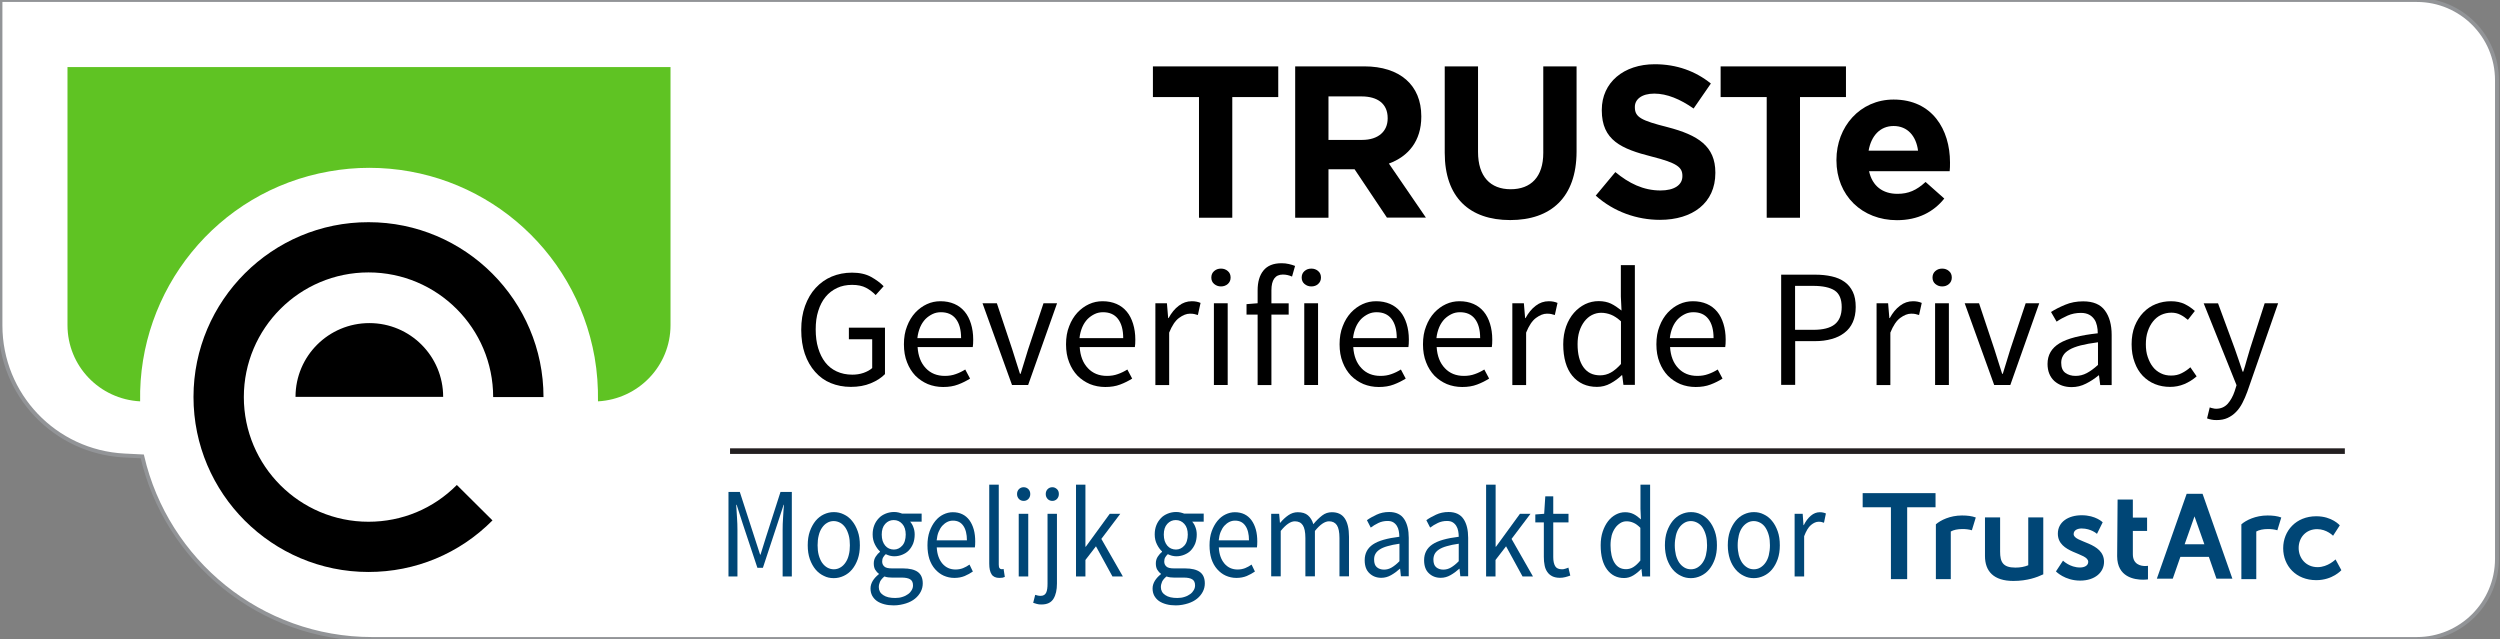 <?xml version="1.0" encoding="utf-8"?>
<!-- Generator: Adobe Illustrator 23.0.2, SVG Export Plug-In . SVG Version: 6.00 Build 0)  -->
<svg version="1.1" baseProfile="tiny" id="Layer_1" xmlns="http://www.w3.org/2000/svg" xmlns:xlink="http://www.w3.org/1999/xlink"
	 x="0px" y="0px" width="223px" height="57px" viewBox="0 0 223 57" xml:space="preserve">
<rect x="0" y="0" width="223" height="57" fill="#808080" stroke="none"/>
<path fill="#FFFFFF" stroke="#929497" stroke-width="0.35" stroke-miterlimit="10" d="M205.74,0H63.37h0.21H0.04v29.03
	c0,6.19,4.85,11.28,11.04,11.6l1.61,0.08C14.85,50.04,23.22,57,33.19,57c0.02,0,0.03,0,0.03,0l0.01,0h30.2h-0.28h142.58h-0.49h10.34
	c3.95,0,7.15-3.2,7.15-7.15V7.15c0-3.95-3.2-7.15-7.15-7.15h-10.34"/>
<g>
	<path fill="#5FC323" d="M6.02,5.98V29c0,3.66,2.87,6.61,6.48,6.8c-0.19-9.89,6.82-18.74,16.86-20.51c1.18-0.21,2.37-0.32,3.57-0.32
		c9.93,0,18.38,7.11,20.11,16.89c0.23,1.33,0.32,2.64,0.3,3.94c3.6-0.2,6.47-3.15,6.47-6.8V5.98H6.02z"/>
	<path d="M26.36,35.4c0-3.64,2.95-6.58,6.59-6.58c3.64,0,6.58,2.95,6.58,6.58H26.36z M17.26,35.41c0,8.61,7.01,15.61,15.61,15.61
		c4.18,0,8.11-1.63,11.06-4.6l-3.18-3.16c-2.1,2.12-4.9,3.28-7.88,3.28c-6.14,0-11.12-4.99-11.12-11.12
		c0-6.13,4.98-11.12,11.12-11.12c6.14,0,11.12,4.99,11.12,11.12h4.49c0-8.6-7-15.6-15.6-15.6C24.28,19.8,17.26,26.81,17.26,35.41"/>
</g>
<g>
	<path fill="#004676" d="M64.98,43.88h1.01l1.31,4.05l0.5,1.54h0.04l0.48-1.54l1.3-4.05h1.01v7.54h-0.82v-4.15
		c0-0.34,0.01-0.71,0.04-1.12c0.02-0.41,0.05-0.78,0.08-1.12H69.9l-0.55,1.68l-1.3,3.94h-0.49l-1.31-3.94l-0.54-1.68h-0.04
		c0.02,0.34,0.04,0.71,0.07,1.12c0.03,0.41,0.04,0.78,0.04,1.12v4.15h-0.8V43.88z"/>
	<path fill="#004676" d="M72.05,48.64c0-0.47,0.06-0.88,0.19-1.25c0.13-0.36,0.3-0.67,0.51-0.93c0.21-0.25,0.46-0.45,0.74-0.58
		c0.28-0.13,0.57-0.2,0.88-0.2s0.61,0.06,0.89,0.2c0.28,0.13,0.53,0.32,0.74,0.58c0.21,0.25,0.38,0.56,0.51,0.93
		c0.13,0.36,0.19,0.78,0.19,1.25c0,0.46-0.06,0.87-0.19,1.24c-0.13,0.36-0.3,0.67-0.51,0.92s-0.46,0.44-0.74,0.57
		c-0.28,0.13-0.57,0.2-0.89,0.2s-0.61-0.06-0.88-0.2c-0.28-0.13-0.53-0.32-0.74-0.57s-0.38-0.56-0.51-0.92
		C72.11,49.51,72.05,49.1,72.05,48.64z M72.93,48.64c0,0.32,0.03,0.61,0.1,0.87c0.07,0.26,0.17,0.49,0.29,0.67
		c0.13,0.19,0.28,0.33,0.46,0.44c0.18,0.1,0.38,0.16,0.59,0.16s0.41-0.05,0.59-0.16c0.18-0.1,0.33-0.25,0.46-0.44
		c0.13-0.19,0.23-0.41,0.29-0.67c0.07-0.26,0.1-0.55,0.1-0.87s-0.03-0.62-0.1-0.88c-0.07-0.26-0.17-0.49-0.29-0.68
		c-0.13-0.19-0.28-0.34-0.46-0.44c-0.18-0.1-0.38-0.16-0.59-0.16s-0.41,0.05-0.59,0.16c-0.18,0.1-0.33,0.25-0.46,0.44
		c-0.13,0.19-0.23,0.42-0.29,0.68C72.96,48.02,72.93,48.32,72.93,48.64z"/>
	<path fill="#004676" d="M77.65,52.49c0-0.24,0.07-0.46,0.2-0.68c0.13-0.21,0.31-0.41,0.54-0.59v-0.05
		c-0.12-0.08-0.23-0.2-0.32-0.35c-0.09-0.15-0.13-0.34-0.13-0.56c0-0.24,0.06-0.44,0.18-0.62c0.12-0.18,0.24-0.31,0.37-0.41v-0.05
		c-0.17-0.15-0.32-0.36-0.45-0.62c-0.13-0.26-0.2-0.55-0.2-0.89c0-0.31,0.05-0.58,0.15-0.83c0.1-0.25,0.24-0.45,0.41-0.63
		s0.37-0.3,0.61-0.4c0.23-0.09,0.47-0.14,0.73-0.14c0.14,0,0.27,0.01,0.39,0.04c0.12,0.03,0.23,0.06,0.33,0.1h1.75v0.72h-1.03
		c0.12,0.13,0.22,0.29,0.29,0.49c0.08,0.2,0.12,0.42,0.12,0.66c0,0.3-0.05,0.57-0.14,0.81c-0.1,0.24-0.23,0.44-0.39,0.61
		s-0.36,0.29-0.58,0.38c-0.22,0.09-0.46,0.14-0.72,0.14c-0.12,0-0.25-0.02-0.38-0.05c-0.13-0.04-0.26-0.08-0.37-0.14
		c-0.09,0.08-0.17,0.18-0.23,0.28s-0.09,0.23-0.09,0.38c0,0.18,0.06,0.32,0.19,0.44c0.12,0.12,0.36,0.17,0.7,0.17h0.97
		c0.59,0,1.03,0.11,1.32,0.32c0.29,0.21,0.44,0.55,0.44,1.02c0,0.26-0.06,0.51-0.18,0.74c-0.12,0.23-0.29,0.44-0.51,0.62
		c-0.22,0.18-0.49,0.32-0.8,0.42S80.12,54,79.73,54c-0.31,0-0.59-0.03-0.85-0.1c-0.26-0.07-0.47-0.16-0.66-0.29
		c-0.18-0.13-0.32-0.29-0.42-0.47C77.7,52.95,77.65,52.74,77.65,52.49z M78.39,52.37c0,0.3,0.13,0.54,0.39,0.71
		c0.26,0.18,0.62,0.26,1.07,0.26c0.24,0,0.46-0.03,0.66-0.1c0.2-0.06,0.36-0.15,0.5-0.25c0.14-0.1,0.24-0.22,0.32-0.36
		c0.08-0.14,0.11-0.28,0.11-0.42c0-0.26-0.09-0.44-0.26-0.54s-0.42-0.15-0.76-0.15h-0.87c-0.1,0-0.2-0.01-0.32-0.02
		c-0.11-0.01-0.23-0.04-0.34-0.08c-0.18,0.15-0.31,0.3-0.39,0.46C78.43,52.04,78.39,52.21,78.39,52.37z M79.73,49.02
		c0.15,0,0.28-0.03,0.41-0.09c0.13-0.06,0.24-0.15,0.34-0.26s0.18-0.25,0.23-0.42s0.08-0.35,0.08-0.56c0-0.41-0.1-0.73-0.31-0.96
		c-0.21-0.23-0.46-0.34-0.76-0.34c-0.3,0-0.55,0.11-0.76,0.34c-0.21,0.23-0.31,0.55-0.31,0.96c0,0.21,0.03,0.39,0.08,0.56
		c0.06,0.17,0.13,0.3,0.23,0.42c0.1,0.12,0.21,0.2,0.34,0.26C79.45,48.99,79.58,49.02,79.73,49.02z"/>
	<path fill="#004676" d="M82.73,48.64c0-0.46,0.06-0.87,0.19-1.24c0.13-0.36,0.3-0.67,0.51-0.93s0.45-0.45,0.72-0.58
		c0.27-0.13,0.55-0.2,0.84-0.2c0.32,0,0.6,0.06,0.85,0.18c0.25,0.12,0.46,0.3,0.63,0.53c0.17,0.23,0.3,0.51,0.39,0.83
		c0.09,0.32,0.13,0.68,0.13,1.08c0,0.21-0.01,0.38-0.03,0.52h-3.4c0.03,0.61,0.2,1.08,0.5,1.44c0.3,0.35,0.69,0.53,1.17,0.53
		c0.24,0,0.46-0.04,0.67-0.12c0.2-0.08,0.4-0.19,0.58-0.32l0.3,0.62c-0.22,0.15-0.47,0.29-0.73,0.4c-0.27,0.11-0.58,0.17-0.92,0.17
		c-0.34,0-0.65-0.07-0.95-0.2c-0.29-0.13-0.55-0.33-0.77-0.58c-0.22-0.25-0.39-0.55-0.51-0.91C82.79,49.51,82.73,49.1,82.73,48.64z
		 M86.25,48.21c0-0.57-0.11-1.01-0.33-1.32s-0.52-0.45-0.92-0.45c-0.18,0-0.35,0.04-0.51,0.12c-0.16,0.08-0.31,0.2-0.44,0.34
		c-0.13,0.15-0.24,0.33-0.33,0.55c-0.09,0.22-0.14,0.47-0.17,0.75H86.25z"/>
	<path fill="#004676" d="M88.24,43.23h0.85v7.13c0,0.15,0.02,0.26,0.07,0.32c0.05,0.06,0.1,0.09,0.17,0.09c0.03,0,0.05,0,0.08,0
		c0.02,0,0.06-0.01,0.11-0.02l0.11,0.71c-0.06,0.03-0.12,0.05-0.2,0.07c-0.08,0.01-0.17,0.02-0.29,0.02c-0.32,0-0.56-0.11-0.69-0.32
		c-0.14-0.21-0.21-0.53-0.21-0.94V43.23z"/>
	<path fill="#004676" d="M91.31,44.68c-0.17,0-0.31-0.06-0.42-0.17c-0.11-0.12-0.17-0.26-0.17-0.44c0-0.18,0.06-0.33,0.17-0.44
		s0.25-0.17,0.42-0.17c0.17,0,0.31,0.06,0.42,0.17s0.17,0.26,0.17,0.44c0,0.18-0.06,0.32-0.17,0.44
		C91.61,44.63,91.47,44.68,91.31,44.68z M90.87,45.83h0.85v5.59h-0.85V45.83z"/>
	<path fill="#004676" d="M93.43,45.83h0.85v6.22c0,0.57-0.1,1.02-0.31,1.36c-0.21,0.34-0.56,0.51-1.07,0.51
		c-0.16,0-0.3-0.01-0.42-0.05c-0.12-0.03-0.23-0.07-0.32-0.1l0.18-0.71c0.06,0.02,0.13,0.04,0.22,0.06
		c0.08,0.02,0.17,0.03,0.26,0.03c0.25,0,0.41-0.1,0.5-0.29s0.12-0.46,0.12-0.8V45.83z M93.87,44.68c-0.17,0-0.31-0.06-0.42-0.17
		c-0.11-0.12-0.17-0.26-0.17-0.44c0-0.18,0.06-0.33,0.17-0.44s0.25-0.17,0.42-0.17c0.16,0,0.29,0.06,0.41,0.17s0.17,0.26,0.17,0.44
		c0,0.18-0.06,0.32-0.17,0.44C94.16,44.63,94.02,44.68,93.87,44.68z"/>
	<path fill="#004676" d="M95.98,43.23h0.84v5.54h0.03l2.14-2.94h0.94l-1.69,2.24l1.92,3.35h-0.93l-1.47-2.69l-0.94,1.22v1.47h-0.84
		V43.23z"/>
	<path fill="#004676" d="M102.81,52.49c0-0.24,0.07-0.46,0.2-0.68c0.13-0.21,0.31-0.41,0.54-0.59v-0.05
		c-0.12-0.08-0.23-0.2-0.32-0.35c-0.09-0.15-0.13-0.34-0.13-0.56c0-0.24,0.06-0.44,0.18-0.62c0.12-0.18,0.24-0.31,0.37-0.41v-0.05
		c-0.17-0.15-0.32-0.36-0.45-0.62c-0.13-0.26-0.2-0.55-0.2-0.89c0-0.31,0.05-0.58,0.15-0.83c0.1-0.25,0.24-0.45,0.41-0.63
		s0.37-0.3,0.61-0.4c0.23-0.09,0.47-0.14,0.73-0.14c0.14,0,0.27,0.01,0.39,0.04c0.12,0.03,0.23,0.06,0.33,0.1h1.75v0.72h-1.03
		c0.12,0.13,0.22,0.29,0.29,0.49c0.08,0.2,0.12,0.42,0.12,0.66c0,0.3-0.05,0.57-0.14,0.81c-0.1,0.24-0.23,0.44-0.39,0.61
		s-0.36,0.29-0.58,0.38c-0.22,0.09-0.46,0.14-0.72,0.14c-0.12,0-0.25-0.02-0.38-0.05c-0.13-0.04-0.26-0.08-0.37-0.14
		c-0.09,0.08-0.17,0.18-0.23,0.28s-0.09,0.23-0.09,0.38c0,0.18,0.06,0.32,0.19,0.44c0.12,0.12,0.36,0.17,0.7,0.17h0.97
		c0.59,0,1.03,0.11,1.32,0.32c0.29,0.21,0.44,0.55,0.44,1.02c0,0.26-0.06,0.51-0.18,0.74c-0.12,0.23-0.29,0.44-0.51,0.62
		c-0.22,0.18-0.49,0.32-0.8,0.42S105.28,54,104.89,54c-0.31,0-0.59-0.03-0.85-0.1c-0.26-0.07-0.47-0.16-0.66-0.29
		c-0.18-0.13-0.32-0.29-0.42-0.47C102.86,52.95,102.81,52.74,102.81,52.49z M103.55,52.37c0,0.3,0.13,0.54,0.39,0.71
		c0.26,0.18,0.62,0.26,1.07,0.26c0.24,0,0.46-0.03,0.66-0.1c0.2-0.06,0.36-0.15,0.5-0.25c0.14-0.1,0.24-0.22,0.32-0.36
		c0.08-0.14,0.11-0.28,0.11-0.42c0-0.26-0.09-0.44-0.26-0.54s-0.42-0.15-0.76-0.15h-0.87c-0.1,0-0.2-0.01-0.32-0.02
		c-0.11-0.01-0.23-0.04-0.34-0.08c-0.18,0.15-0.31,0.3-0.39,0.46C103.59,52.04,103.55,52.21,103.55,52.37z M104.89,49.02
		c0.15,0,0.28-0.03,0.41-0.09c0.13-0.06,0.24-0.15,0.34-0.26s0.18-0.25,0.23-0.42s0.08-0.35,0.08-0.56c0-0.41-0.1-0.73-0.31-0.96
		c-0.21-0.23-0.46-0.34-0.76-0.34c-0.3,0-0.55,0.11-0.76,0.34c-0.21,0.23-0.31,0.55-0.31,0.96c0,0.21,0.03,0.39,0.08,0.56
		c0.06,0.17,0.13,0.3,0.23,0.42c0.1,0.12,0.21,0.2,0.34,0.26C104.61,48.99,104.74,49.02,104.89,49.02z"/>
	<path fill="#004676" d="M107.89,48.64c0-0.46,0.06-0.87,0.19-1.24c0.13-0.36,0.3-0.67,0.51-0.93s0.45-0.45,0.72-0.58
		c0.27-0.13,0.55-0.2,0.84-0.2c0.32,0,0.6,0.06,0.85,0.18c0.25,0.12,0.46,0.3,0.63,0.53c0.17,0.23,0.3,0.51,0.39,0.83
		c0.09,0.32,0.13,0.68,0.13,1.08c0,0.21-0.01,0.38-0.03,0.52h-3.4c0.03,0.61,0.2,1.08,0.5,1.44c0.3,0.35,0.69,0.53,1.17,0.53
		c0.24,0,0.46-0.04,0.67-0.12c0.2-0.08,0.4-0.19,0.58-0.32l0.3,0.62c-0.22,0.15-0.47,0.29-0.73,0.4c-0.27,0.11-0.58,0.17-0.92,0.17
		c-0.34,0-0.65-0.07-0.95-0.2c-0.29-0.13-0.55-0.33-0.77-0.58c-0.22-0.25-0.39-0.55-0.51-0.91
		C107.95,49.51,107.89,49.1,107.89,48.64z M111.41,48.21c0-0.57-0.11-1.01-0.33-1.32s-0.52-0.45-0.92-0.45
		c-0.18,0-0.35,0.04-0.51,0.12c-0.16,0.08-0.31,0.2-0.44,0.34c-0.13,0.15-0.24,0.33-0.33,0.55c-0.09,0.22-0.14,0.47-0.17,0.75
		H111.41z"/>
	<path fill="#004676" d="M113.4,45.83h0.7l0.07,0.8h0.03c0.22-0.27,0.46-0.49,0.72-0.67c0.26-0.18,0.54-0.27,0.84-0.27
		c0.39,0,0.69,0.09,0.91,0.28c0.22,0.19,0.38,0.45,0.48,0.79c0.26-0.32,0.53-0.58,0.79-0.78s0.55-0.29,0.86-0.29
		c0.52,0,0.9,0.18,1.15,0.55c0.25,0.37,0.38,0.91,0.38,1.63v3.54h-0.85v-3.42c0-0.53-0.08-0.91-0.23-1.14
		c-0.15-0.23-0.39-0.35-0.7-0.35c-0.38,0-0.8,0.29-1.26,0.86v4.05h-0.85v-3.42c0-0.53-0.08-0.91-0.23-1.14
		c-0.15-0.23-0.39-0.35-0.71-0.35c-0.38,0-0.8,0.29-1.26,0.86v4.05h-0.85V45.83z"/>
	<path fill="#004676" d="M121.73,49.97c0-0.61,0.25-1.08,0.74-1.41c0.49-0.33,1.28-0.55,2.35-0.68c0-0.18-0.02-0.35-0.05-0.52
		c-0.03-0.17-0.09-0.32-0.17-0.45c-0.08-0.13-0.19-0.24-0.32-0.32s-0.3-0.12-0.51-0.12c-0.3,0-0.57,0.06-0.82,0.18
		c-0.25,0.12-0.48,0.26-0.68,0.41l-0.34-0.66c0.23-0.17,0.52-0.33,0.86-0.49c0.34-0.16,0.71-0.24,1.12-0.24
		c0.61,0,1.06,0.21,1.34,0.63c0.28,0.42,0.41,0.98,0.41,1.67v3.43h-0.7l-0.07-0.67h-0.02c-0.24,0.22-0.5,0.41-0.78,0.57
		s-0.57,0.24-0.88,0.24c-0.43,0-0.78-0.14-1.06-0.41C121.87,50.87,121.73,50.48,121.73,49.97z M122.57,49.91
		c0,0.32,0.08,0.55,0.25,0.69c0.17,0.14,0.38,0.21,0.63,0.21c0.24,0,0.47-0.06,0.69-0.19c0.22-0.13,0.45-0.31,0.69-0.56V48.5
		c-0.42,0.06-0.78,0.13-1.07,0.22c-0.29,0.08-0.52,0.18-0.7,0.3c-0.18,0.12-0.3,0.25-0.38,0.4
		C122.6,49.57,122.57,49.73,122.57,49.91z"/>
	<path fill="#004676" d="M127.03,49.97c0-0.61,0.25-1.08,0.74-1.41c0.49-0.33,1.28-0.55,2.35-0.68c0-0.18-0.02-0.35-0.05-0.52
		c-0.03-0.17-0.09-0.32-0.17-0.45c-0.08-0.13-0.19-0.24-0.32-0.32s-0.3-0.12-0.51-0.12c-0.3,0-0.57,0.06-0.82,0.18
		c-0.25,0.12-0.48,0.26-0.68,0.41l-0.34-0.66c0.23-0.17,0.52-0.33,0.86-0.49c0.34-0.16,0.71-0.24,1.12-0.24
		c0.61,0,1.06,0.21,1.34,0.63c0.28,0.42,0.41,0.98,0.41,1.67v3.43h-0.7l-0.07-0.67h-0.02c-0.24,0.22-0.5,0.41-0.78,0.57
		s-0.57,0.24-0.88,0.24c-0.43,0-0.78-0.14-1.06-0.41C127.17,50.87,127.03,50.48,127.03,49.97z M127.86,49.91
		c0,0.32,0.08,0.55,0.25,0.69c0.17,0.14,0.38,0.21,0.63,0.21c0.24,0,0.47-0.06,0.69-0.19c0.22-0.13,0.45-0.31,0.69-0.56V48.5
		c-0.42,0.06-0.78,0.13-1.07,0.22c-0.29,0.08-0.52,0.18-0.7,0.3c-0.18,0.12-0.3,0.25-0.38,0.4
		C127.9,49.57,127.86,49.73,127.86,49.91z"/>
	<path fill="#004676" d="M132.57,43.23h0.84v5.54h0.03l2.14-2.94h0.94l-1.69,2.24l1.91,3.35h-0.93l-1.47-2.69l-0.94,1.22v1.47h-0.84
		V43.23z"/>
	<path fill="#004676" d="M137.7,46.6h-0.75v-0.71l0.79-0.06l0.1-1.56h0.71v1.56h1.36v0.77h-1.36v3.1c0,0.35,0.06,0.61,0.17,0.8
		s0.32,0.28,0.61,0.28c0.09,0,0.19-0.01,0.29-0.05c0.1-0.03,0.2-0.06,0.28-0.1l0.17,0.71c-0.14,0.05-0.29,0.1-0.45,0.14
		c-0.16,0.04-0.32,0.06-0.48,0.06c-0.27,0-0.5-0.05-0.68-0.14c-0.18-0.09-0.33-0.22-0.44-0.38c-0.11-0.16-0.2-0.36-0.24-0.59
		c-0.05-0.23-0.07-0.48-0.07-0.76V46.6z"/>
	<path fill="#004676" d="M142.78,48.64c0-0.45,0.06-0.86,0.18-1.22c0.12-0.36,0.28-0.67,0.48-0.93s0.43-0.45,0.69-0.59
		c0.26-0.14,0.54-0.21,0.83-0.21c0.29,0,0.54,0.06,0.76,0.17s0.43,0.27,0.65,0.47l-0.04-0.95v-2.15h0.86v8.19h-0.7l-0.07-0.66h-0.03
		c-0.2,0.21-0.43,0.4-0.69,0.56s-0.54,0.24-0.83,0.24c-0.63,0-1.14-0.25-1.52-0.76S142.78,49.58,142.78,48.64z M143.66,48.63
		c0,0.67,0.12,1.2,0.36,1.58c0.24,0.38,0.58,0.56,1.02,0.56c0.23,0,0.46-0.06,0.66-0.19c0.21-0.13,0.41-0.32,0.62-0.58v-2.92
		c-0.21-0.21-0.42-0.37-0.62-0.45c-0.2-0.09-0.4-0.13-0.61-0.13c-0.2,0-0.39,0.05-0.56,0.16s-0.33,0.25-0.46,0.44
		c-0.13,0.19-0.24,0.41-0.31,0.67C143.7,48.01,143.66,48.31,143.66,48.63z"/>
	<path fill="#004676" d="M148.51,48.64c0-0.47,0.06-0.88,0.19-1.25c0.13-0.36,0.3-0.67,0.51-0.93c0.21-0.25,0.46-0.45,0.74-0.58
		c0.28-0.13,0.57-0.2,0.88-0.2s0.61,0.06,0.88,0.2c0.28,0.13,0.53,0.32,0.74,0.58c0.21,0.25,0.38,0.56,0.51,0.93
		c0.13,0.36,0.19,0.78,0.19,1.25c0,0.46-0.06,0.87-0.19,1.24c-0.13,0.36-0.3,0.67-0.51,0.92s-0.46,0.44-0.74,0.57
		c-0.28,0.13-0.57,0.2-0.88,0.2s-0.61-0.06-0.88-0.2c-0.28-0.13-0.53-0.32-0.74-0.57s-0.38-0.56-0.51-0.92
		C148.58,49.51,148.51,49.1,148.51,48.64z M149.39,48.64c0,0.32,0.04,0.61,0.1,0.87c0.07,0.26,0.17,0.49,0.29,0.67
		c0.13,0.19,0.28,0.33,0.46,0.44s0.38,0.16,0.59,0.16s0.41-0.05,0.59-0.16s0.33-0.25,0.46-0.44c0.13-0.19,0.23-0.41,0.29-0.67
		s0.1-0.55,0.1-0.87s-0.03-0.62-0.1-0.88s-0.17-0.49-0.29-0.68s-0.28-0.34-0.46-0.44s-0.38-0.16-0.59-0.16s-0.41,0.05-0.59,0.16
		s-0.33,0.25-0.46,0.44c-0.13,0.19-0.23,0.42-0.29,0.68C149.43,48.02,149.39,48.32,149.39,48.64z"/>
	<path fill="#004676" d="M154.12,48.64c0-0.47,0.06-0.88,0.19-1.25c0.13-0.36,0.3-0.67,0.51-0.93c0.21-0.25,0.46-0.45,0.74-0.58
		c0.28-0.13,0.57-0.2,0.88-0.2s0.61,0.06,0.88,0.2c0.28,0.13,0.53,0.32,0.74,0.58c0.21,0.25,0.38,0.56,0.51,0.93
		c0.13,0.36,0.19,0.78,0.19,1.25c0,0.46-0.06,0.87-0.19,1.24c-0.13,0.36-0.3,0.67-0.51,0.92s-0.46,0.44-0.74,0.57
		c-0.28,0.13-0.57,0.2-0.88,0.2s-0.61-0.06-0.88-0.2c-0.28-0.13-0.53-0.32-0.74-0.57c-0.21-0.25-0.39-0.56-0.51-0.92
		C154.19,49.51,154.12,49.1,154.12,48.64z M155,48.64c0,0.32,0.04,0.61,0.1,0.87c0.07,0.26,0.17,0.49,0.29,0.67
		c0.13,0.19,0.28,0.33,0.46,0.44s0.38,0.16,0.59,0.16s0.41-0.05,0.59-0.16s0.33-0.25,0.46-0.44c0.13-0.19,0.23-0.41,0.29-0.67
		s0.1-0.55,0.1-0.87s-0.03-0.62-0.1-0.88s-0.17-0.49-0.29-0.68s-0.28-0.34-0.46-0.44s-0.38-0.16-0.59-0.16s-0.41,0.05-0.59,0.16
		s-0.33,0.25-0.46,0.44c-0.13,0.19-0.23,0.42-0.29,0.68C155.04,48.02,155,48.32,155,48.64z"/>
	<path fill="#004676" d="M160.1,45.83h0.7l0.07,1.01h0.03c0.17-0.35,0.38-0.63,0.63-0.84c0.25-0.21,0.51-0.31,0.8-0.31
		c0.2,0,0.38,0.04,0.54,0.11l-0.17,0.83c-0.08-0.03-0.16-0.05-0.23-0.07c-0.07-0.02-0.16-0.02-0.26-0.02c-0.21,0-0.44,0.1-0.67,0.29
		c-0.23,0.19-0.43,0.53-0.61,1v3.59h-0.85V45.83z"/>
</g>
<g>
	<g>
		<path d="M109.92,8.66v10.76h-2.97V8.66h-4.11V5.92h11.18v2.74H109.92z"/>
		<path d="M123.72,19.42l-2.89-4.32h-2.33v4.32h-2.97V5.92h6.16c3.19,0,5.09,1.68,5.09,4.45v0.04c0,2.18-1.17,3.55-2.89,4.18
			l3.3,4.82H123.72z M123.78,10.53c0-1.27-0.89-1.93-2.33-1.93h-2.95v3.88h3c1.45,0,2.28-0.77,2.28-1.91V10.53z"/>
		<path d="M134.71,19.63c-3.63,0-5.84-2.02-5.84-6V5.92h2.97v7.63c0,2.2,1.1,3.33,2.91,3.33c1.81,0,2.91-1.1,2.91-3.24V5.92h2.97
			v7.61C140.62,17.62,138.33,19.63,134.71,19.63z"/>
		<path d="M148.07,19.61c-2.05,0-4.11-0.71-5.73-2.16l1.75-2.1c1.21,1,2.49,1.64,4.03,1.64c1.21,0,1.95-0.48,1.95-1.27v-0.04
			c0-0.75-0.46-1.14-2.72-1.71c-2.72-0.69-4.47-1.45-4.47-4.13V9.8c0-2.45,1.96-4.07,4.72-4.07c1.97,0,3.64,0.62,5.01,1.72
			l-1.54,2.23c-1.19-0.83-2.37-1.33-3.51-1.33c-1.13,0-1.73,0.52-1.73,1.18v0.04c0,0.89,0.58,1.18,2.91,1.77
			c2.73,0.71,4.27,1.7,4.27,4.05v0.04C153.01,18.11,150.97,19.61,148.07,19.61z"/>
		<path d="M160.56,8.66v10.76h-2.97V8.66h-4.11V5.92h11.18v2.74H160.56z"/>
		<path d="M173.91,15.27h-7.19c0.29,1.33,1.22,2.02,2.53,2.02c0.98,0,1.7-0.31,2.51-1.06l1.67,1.48c-0.96,1.2-2.35,1.93-4.22,1.93
			c-3.1,0-5.4-2.18-5.4-5.34v-0.04c0-2.95,2.1-5.38,5.1-5.38c3.45,0,5.03,2.68,5.03,5.61v0.04C173.95,14.83,173.93,15,173.91,15.27z
			 M168.91,11.24c-1.2,0-2,0.87-2.23,2.2h4.41C170.92,12.13,170.15,11.24,168.91,11.24z"/>
	</g>
</g>
<g>
	<path fill="#004676" d="M168.68,45.25h-2.53v-1.26h6.5v1.26h-2.53v6.41h-1.45V45.25z M174.01,51.66v-4.25
		c0.24-0.14,0.61-0.22,1.04-0.22c0.29,0,0.57,0.03,0.84,0.11l0.35-1.14c-0.35-0.13-0.75-0.18-1.23-0.18c-1.06,0-1.91,0.42-2.33,0.79
		v4.89H174.01z M180.92,46.16v4.26c-0.34,0.14-0.71,0.21-1.15,0.21c-1.12,0-1.36-0.51-1.36-1.42v-3.06h-1.35v3.45
		c0,1.36,0.78,2.22,2.53,2.22c1.24,0,2.1-0.32,2.67-0.59v-5.08H180.92z M183.39,50.97c0,0,0.78,0.82,2.16,0.82
		c1.32,0,2.13-0.74,2.13-1.67c0-1.79-2.71-1.7-2.71-2.48c0-0.35,0.35-0.5,0.71-0.5c0.85,0,1.37,0.48,1.37,0.48l0.51-1.03
		c0,0-0.61-0.63-1.87-0.63c-1.2,0-2.13,0.6-2.13,1.64c0,1.79,2.71,1.68,2.71,2.52c0,0.33-0.34,0.5-0.73,0.5
		c-0.91,0-1.52-0.61-1.52-0.61L183.39,50.97z M188.85,49.61c0,1.87,1.54,2.1,2.32,2.1c0.26,0,0.43-0.03,0.43-0.03v-1.21
		c0,0-0.1,0.02-0.25,0.02c-0.38,0-1.1-0.13-1.1-1.05v-2.08h1.27v-1.19h-1.27v-1.61h-1.36L188.85,49.61z M201.26,51.66v-4.25
		c0.24-0.14,0.61-0.22,1.04-0.22c0.29,0,0.57,0.03,0.84,0.11l0.35-1.14c-0.35-0.13-0.75-0.18-1.23-0.18c-1.06,0-1.91,0.42-2.33,0.79
		v4.89H201.26z M206.61,46.05c-1.8,0-2.95,1.3-2.95,2.85c0,1.58,1.15,2.85,2.95,2.85c1.46,0,2.24-0.89,2.24-0.89l-0.52-0.96
		c0,0-0.68,0.69-1.6,0.69c-1.03,0-1.69-0.79-1.69-1.71c0-0.93,0.65-1.68,1.65-1.68c0.85,0,1.42,0.59,1.42,0.59l0.6-0.93
		C208.7,46.86,208.03,46.05,206.61,46.05 M197.03,49.67h-2.54l-0.68,1.95h-1.42l2.66-7.57h1.42l2.66,7.57h-1.42L197.03,49.67z
		 M196.63,48.55l-0.88-2.49l-0.88,2.49H196.63z"/>
</g>
<line fill="none" stroke="#231F20" stroke-width="0.5" stroke-miterlimit="10" x1="65.12" y1="40.24" x2="209.16" y2="40.24"/>
<g>
	<path d="M71.47,29.42c0-0.79,0.11-1.5,0.34-2.13c0.23-0.63,0.54-1.17,0.95-1.61c0.41-0.44,0.88-0.78,1.43-1.01
		c0.55-0.23,1.16-0.35,1.81-0.35c0.68,0,1.25,0.13,1.7,0.38s0.83,0.53,1.12,0.83l-0.71,0.79c-0.25-0.26-0.54-0.48-0.86-0.65
		s-0.74-0.26-1.24-0.26s-0.95,0.09-1.35,0.28c-0.4,0.19-0.74,0.45-1.02,0.79c-0.28,0.34-0.5,0.76-0.65,1.25
		c-0.16,0.49-0.23,1.04-0.23,1.65c0,0.62,0.07,1.18,0.22,1.67c0.15,0.5,0.36,0.92,0.63,1.27c0.27,0.35,0.61,0.62,1.02,0.81
		c0.41,0.19,0.87,0.29,1.4,0.29c0.35,0,0.68-0.05,1-0.16c0.31-0.11,0.57-0.25,0.77-0.43v-2.57h-2.08v-1.03h3.22v4.14
		c-0.32,0.33-0.74,0.6-1.27,0.82s-1.12,0.32-1.78,0.32c-0.65,0-1.25-0.12-1.79-0.34s-1-0.56-1.39-1c-0.39-0.44-0.7-0.97-0.92-1.61
		C71.58,30.94,71.47,30.22,71.47,29.42z"/>
	<path d="M80.63,30.71c0-0.6,0.09-1.14,0.28-1.61c0.18-0.48,0.43-0.88,0.73-1.21c0.31-0.33,0.65-0.58,1.04-0.76
		c0.39-0.18,0.79-0.26,1.21-0.26c0.46,0,0.87,0.08,1.24,0.24c0.37,0.16,0.67,0.39,0.92,0.69s0.43,0.66,0.56,1.08s0.2,0.89,0.2,1.41
		c0,0.27-0.01,0.5-0.04,0.67h-4.92c0.05,0.79,0.29,1.42,0.73,1.88c0.43,0.46,1,0.69,1.7,0.69c0.35,0,0.67-0.05,0.97-0.16
		c0.29-0.1,0.58-0.24,0.85-0.41l0.43,0.81c-0.32,0.2-0.67,0.38-1.07,0.53c-0.39,0.15-0.83,0.22-1.33,0.22
		c-0.49,0-0.95-0.09-1.37-0.26c-0.42-0.18-0.79-0.43-1.11-0.75c-0.31-0.33-0.56-0.72-0.74-1.19C80.72,31.85,80.63,31.31,80.63,30.71
		z M85.73,30.16c0-0.75-0.16-1.32-0.47-1.72c-0.31-0.4-0.76-0.59-1.33-0.59c-0.26,0-0.51,0.05-0.74,0.16
		c-0.23,0.11-0.45,0.26-0.64,0.45c-0.19,0.2-0.35,0.44-0.47,0.72c-0.12,0.29-0.21,0.61-0.25,0.98H85.73z"/>
	<path d="M87.64,27.05h1.28l1.38,4.14c0.11,0.36,0.22,0.72,0.34,1.08c0.11,0.36,0.23,0.72,0.34,1.07h0.06
		c0.11-0.35,0.22-0.71,0.33-1.07c0.11-0.36,0.22-0.72,0.33-1.08l1.38-4.14h1.21l-2.58,7.29h-1.44L87.64,27.05z"/>
	<path d="M95.09,30.71c0-0.6,0.09-1.14,0.28-1.61c0.18-0.48,0.43-0.88,0.73-1.21c0.31-0.33,0.65-0.58,1.04-0.76
		c0.39-0.18,0.79-0.26,1.21-0.26c0.46,0,0.87,0.08,1.24,0.24c0.37,0.16,0.67,0.39,0.92,0.69s0.43,0.66,0.56,1.08s0.2,0.89,0.2,1.41
		c0,0.27-0.01,0.5-0.04,0.67h-4.92c0.05,0.79,0.29,1.42,0.73,1.88c0.43,0.46,1,0.69,1.7,0.69c0.35,0,0.67-0.05,0.97-0.16
		c0.29-0.1,0.58-0.24,0.85-0.41l0.43,0.81c-0.32,0.2-0.67,0.38-1.07,0.53c-0.39,0.15-0.83,0.22-1.33,0.22
		c-0.49,0-0.95-0.09-1.37-0.26c-0.42-0.18-0.79-0.43-1.11-0.75c-0.31-0.33-0.56-0.72-0.74-1.19C95.18,31.85,95.09,31.31,95.09,30.71
		z M100.19,30.16c0-0.75-0.16-1.32-0.47-1.72c-0.31-0.4-0.76-0.59-1.33-0.59c-0.26,0-0.51,0.05-0.74,0.16
		c-0.23,0.11-0.45,0.26-0.64,0.45c-0.19,0.2-0.35,0.44-0.47,0.72c-0.12,0.29-0.21,0.61-0.25,0.98H100.19z"/>
	<path d="M103.07,27.05h1.02l0.11,1.32h0.04c0.25-0.46,0.55-0.83,0.91-1.1c0.35-0.27,0.74-0.4,1.16-0.4c0.29,0,0.55,0.05,0.78,0.15
		l-0.24,1.08c-0.12-0.04-0.23-0.07-0.33-0.09c-0.1-0.02-0.22-0.03-0.38-0.03c-0.31,0-0.63,0.13-0.97,0.38
		c-0.34,0.25-0.63,0.69-0.88,1.31v4.68h-1.23V27.05z"/>
	<path d="M108.91,25.55c-0.24,0-0.44-0.08-0.61-0.22c-0.17-0.15-0.25-0.34-0.25-0.57c0-0.24,0.08-0.43,0.25-0.58
		c0.17-0.15,0.37-0.22,0.61-0.22c0.24,0,0.44,0.07,0.61,0.22c0.17,0.14,0.25,0.34,0.25,0.58c0,0.23-0.08,0.42-0.25,0.57
		C109.35,25.48,109.14,25.55,108.91,25.55z M108.28,27.05h1.23v7.29h-1.23V27.05z"/>
	<path d="M115.25,24.67c-0.27-0.12-0.54-0.18-0.82-0.18c-0.68,0-1.02,0.47-1.02,1.41v1.16h1.54v1h-1.54v6.29h-1.23v-6.29h-0.99
		v-0.93l0.99-0.08V25.9c0-0.75,0.17-1.34,0.52-1.77c0.35-0.43,0.88-0.65,1.61-0.65c0.23,0,0.45,0.02,0.65,0.07
		c0.21,0.05,0.39,0.1,0.56,0.17L115.25,24.67z"/>
	<path d="M116.97,25.55c-0.24,0-0.44-0.08-0.61-0.22c-0.17-0.15-0.25-0.34-0.25-0.57c0-0.24,0.08-0.43,0.25-0.58
		c0.17-0.15,0.37-0.22,0.61-0.22c0.24,0,0.44,0.07,0.61,0.22c0.17,0.14,0.25,0.34,0.25,0.58c0,0.23-0.08,0.42-0.25,0.57
		C117.42,25.48,117.21,25.55,116.97,25.55z M116.34,27.05h1.23v7.29h-1.23V27.05z"/>
	<path d="M119.49,30.71c0-0.6,0.09-1.14,0.28-1.61c0.18-0.48,0.43-0.88,0.73-1.21c0.31-0.33,0.65-0.58,1.04-0.76
		c0.39-0.18,0.79-0.26,1.21-0.26c0.46,0,0.87,0.08,1.24,0.24c0.37,0.16,0.67,0.39,0.92,0.69s0.43,0.66,0.56,1.08s0.2,0.89,0.2,1.41
		c0,0.27-0.01,0.5-0.04,0.67h-4.92c0.05,0.79,0.29,1.42,0.73,1.88c0.43,0.46,1,0.69,1.7,0.69c0.35,0,0.67-0.05,0.97-0.16
		c0.29-0.1,0.58-0.24,0.85-0.41l0.43,0.81c-0.32,0.2-0.67,0.38-1.07,0.53c-0.39,0.15-0.83,0.22-1.33,0.22
		c-0.49,0-0.95-0.09-1.37-0.26c-0.42-0.18-0.79-0.43-1.11-0.75c-0.31-0.33-0.56-0.72-0.74-1.19
		C119.58,31.85,119.49,31.31,119.49,30.71z M124.59,30.16c0-0.75-0.16-1.32-0.47-1.72c-0.31-0.4-0.76-0.59-1.33-0.59
		c-0.26,0-0.51,0.05-0.74,0.16c-0.23,0.11-0.45,0.26-0.64,0.45c-0.19,0.2-0.35,0.44-0.47,0.72c-0.12,0.29-0.21,0.61-0.25,0.98
		H124.59z"/>
	<path d="M126.93,30.71c0-0.6,0.09-1.14,0.28-1.61c0.18-0.48,0.43-0.88,0.73-1.21c0.31-0.33,0.65-0.58,1.04-0.76
		c0.39-0.18,0.79-0.26,1.21-0.26c0.46,0,0.87,0.08,1.24,0.24c0.37,0.16,0.67,0.39,0.92,0.69s0.43,0.66,0.56,1.08s0.2,0.89,0.2,1.41
		c0,0.27-0.01,0.5-0.04,0.67h-4.92c0.05,0.79,0.29,1.42,0.73,1.88c0.43,0.46,1,0.69,1.7,0.69c0.35,0,0.67-0.05,0.97-0.16
		c0.29-0.1,0.58-0.24,0.85-0.41l0.43,0.81c-0.32,0.2-0.67,0.38-1.07,0.53c-0.39,0.15-0.83,0.22-1.33,0.22
		c-0.49,0-0.95-0.09-1.37-0.26c-0.42-0.18-0.79-0.43-1.11-0.75c-0.31-0.33-0.56-0.72-0.74-1.19
		C127.02,31.85,126.93,31.31,126.93,30.71z M132.03,30.16c0-0.75-0.16-1.32-0.47-1.72c-0.31-0.4-0.76-0.59-1.33-0.59
		c-0.26,0-0.51,0.05-0.74,0.16c-0.23,0.11-0.45,0.26-0.64,0.45c-0.19,0.2-0.35,0.44-0.47,0.72c-0.12,0.29-0.21,0.61-0.25,0.98
		H132.03z"/>
	<path d="M134.91,27.05h1.02l0.11,1.32h0.04c0.25-0.46,0.55-0.83,0.91-1.1c0.35-0.27,0.74-0.4,1.16-0.4c0.29,0,0.55,0.05,0.78,0.15
		l-0.24,1.08c-0.12-0.04-0.23-0.07-0.33-0.09c-0.1-0.02-0.22-0.03-0.38-0.03c-0.31,0-0.63,0.13-0.97,0.38
		c-0.34,0.25-0.63,0.69-0.88,1.31v4.68h-1.23V27.05z"/>
	<path d="M139.44,30.71c0-0.59,0.09-1.12,0.26-1.6c0.17-0.47,0.41-0.88,0.7-1.21c0.29-0.33,0.62-0.58,1-0.77
		c0.38-0.18,0.78-0.27,1.2-0.27s0.79,0.08,1.09,0.22c0.31,0.15,0.62,0.36,0.95,0.62l-0.06-1.25v-2.8h1.25v10.68h-1.02l-0.11-0.86
		h-0.04c-0.29,0.28-0.62,0.52-1,0.73c-0.38,0.21-0.78,0.31-1.21,0.31c-0.92,0-1.65-0.33-2.2-0.99
		C139.72,32.88,139.44,31.93,139.44,30.71z M140.72,30.7c0,0.88,0.17,1.56,0.52,2.05s0.84,0.73,1.49,0.73
		c0.34,0,0.66-0.08,0.96-0.25s0.6-0.42,0.9-0.76v-3.81c-0.31-0.28-0.61-0.48-0.89-0.59c-0.28-0.11-0.58-0.17-0.88-0.17
		c-0.29,0-0.56,0.07-0.82,0.2s-0.48,0.33-0.67,0.57c-0.19,0.25-0.34,0.54-0.45,0.88C140.77,29.9,140.72,30.28,140.72,30.7z"/>
	<path d="M147.75,30.71c0-0.6,0.09-1.14,0.28-1.61c0.18-0.48,0.43-0.88,0.73-1.21c0.31-0.33,0.65-0.58,1.04-0.76
		c0.39-0.18,0.79-0.26,1.21-0.26c0.46,0,0.87,0.08,1.24,0.24c0.37,0.16,0.67,0.39,0.92,0.69s0.43,0.66,0.56,1.08s0.2,0.89,0.2,1.41
		c0,0.27-0.01,0.5-0.04,0.67h-4.92c0.05,0.79,0.29,1.42,0.73,1.88c0.43,0.46,1,0.69,1.7,0.69c0.35,0,0.67-0.05,0.97-0.16
		c0.29-0.1,0.58-0.24,0.85-0.41l0.43,0.81c-0.32,0.2-0.67,0.38-1.07,0.53c-0.39,0.15-0.83,0.22-1.33,0.22
		c-0.49,0-0.95-0.09-1.37-0.26c-0.42-0.18-0.79-0.43-1.11-0.75c-0.31-0.33-0.56-0.72-0.74-1.19
		C147.84,31.85,147.75,31.31,147.75,30.71z M152.85,30.16c0-0.75-0.16-1.32-0.47-1.72c-0.31-0.4-0.76-0.59-1.33-0.59
		c-0.26,0-0.51,0.05-0.74,0.16c-0.23,0.11-0.45,0.26-0.64,0.45c-0.19,0.2-0.35,0.44-0.47,0.72c-0.12,0.29-0.21,0.61-0.25,0.98
		H152.85z"/>
	<path d="M158.88,24.5h3.02c0.54,0,1.04,0.05,1.48,0.15c0.45,0.1,0.83,0.26,1.15,0.49c0.32,0.22,0.56,0.52,0.74,0.89
		s0.26,0.82,0.26,1.36c0,0.52-0.09,0.97-0.26,1.35s-0.42,0.7-0.74,0.94c-0.32,0.25-0.7,0.44-1.15,0.56
		c-0.45,0.13-0.94,0.19-1.48,0.19h-1.77v3.9h-1.25V24.5z M161.75,29.42c0.86,0,1.5-0.16,1.91-0.49c0.41-0.33,0.62-0.84,0.62-1.54
		c0-0.71-0.21-1.2-0.63-1.48c-0.42-0.27-1.06-0.41-1.91-0.41h-1.62v3.92H161.75z"/>
	<path d="M167.4,27.05h1.02l0.11,1.32h0.04c0.25-0.46,0.55-0.83,0.91-1.1c0.35-0.27,0.74-0.4,1.16-0.4c0.29,0,0.55,0.05,0.78,0.15
		l-0.24,1.08c-0.12-0.04-0.23-0.07-0.33-0.09c-0.1-0.02-0.22-0.03-0.38-0.03c-0.31,0-0.63,0.13-0.97,0.38
		c-0.34,0.25-0.63,0.69-0.88,1.31v4.68h-1.23V27.05z"/>
	<path d="M173.24,25.55c-0.24,0-0.44-0.08-0.61-0.22c-0.17-0.15-0.25-0.34-0.25-0.57c0-0.24,0.08-0.43,0.25-0.58
		c0.17-0.15,0.37-0.22,0.61-0.22c0.24,0,0.44,0.07,0.61,0.22c0.17,0.14,0.25,0.34,0.25,0.58c0,0.23-0.08,0.42-0.25,0.57
		C173.68,25.48,173.48,25.55,173.24,25.55z M172.61,27.05h1.23v7.29h-1.23V27.05z"/>
	<path d="M175.25,27.05h1.28l1.38,4.14c0.11,0.36,0.22,0.72,0.34,1.08c0.11,0.36,0.23,0.72,0.34,1.07h0.06
		c0.11-0.35,0.22-0.71,0.33-1.07c0.11-0.36,0.22-0.72,0.33-1.08l1.38-4.14h1.21l-2.58,7.29h-1.44L175.25,27.05z"/>
	<path d="M182.64,32.46c0-0.8,0.36-1.41,1.07-1.84s1.85-0.72,3.41-0.89c0-0.23-0.02-0.46-0.07-0.67s-0.12-0.42-0.24-0.58
		c-0.12-0.17-0.27-0.31-0.46-0.41c-0.19-0.1-0.43-0.16-0.73-0.16c-0.43,0-0.83,0.08-1.19,0.24s-0.69,0.34-0.98,0.54l-0.5-0.86
		c0.34-0.22,0.75-0.43,1.25-0.64s1.03-0.31,1.62-0.31c0.89,0,1.54,0.27,1.94,0.82c0.4,0.54,0.6,1.27,0.6,2.18v4.47h-1.02l-0.11-0.87
		h-0.03c-0.35,0.29-0.73,0.54-1.13,0.74c-0.41,0.21-0.83,0.31-1.28,0.31c-0.62,0-1.13-0.18-1.54-0.54
		C182.85,33.62,182.64,33.11,182.64,32.46z M183.86,32.36c0,0.42,0.12,0.72,0.37,0.9s0.55,0.27,0.91,0.27c0.35,0,0.68-0.08,1-0.25
		c0.32-0.17,0.65-0.41,1-0.73v-2.02c-0.61,0.08-1.12,0.17-1.55,0.28c-0.42,0.11-0.76,0.24-1.01,0.39c-0.25,0.15-0.44,0.32-0.55,0.52
		C183.91,31.92,183.86,32.13,183.86,32.36z"/>
	<path d="M190.14,30.71c0-0.61,0.09-1.15,0.28-1.63c0.19-0.47,0.45-0.88,0.77-1.21c0.32-0.33,0.69-0.58,1.12-0.75
		s0.87-0.25,1.34-0.25c0.48,0,0.89,0.09,1.24,0.26c0.34,0.17,0.64,0.38,0.89,0.61l-0.62,0.79c-0.22-0.19-0.45-0.35-0.68-0.46
		c-0.23-0.12-0.5-0.18-0.79-0.18c-0.33,0-0.64,0.07-0.92,0.2c-0.28,0.13-0.52,0.33-0.72,0.58c-0.2,0.25-0.36,0.55-0.47,0.89
		c-0.12,0.34-0.17,0.73-0.17,1.15s0.05,0.8,0.17,1.14s0.26,0.63,0.46,0.88c0.19,0.25,0.43,0.43,0.71,0.57
		c0.28,0.14,0.58,0.2,0.92,0.2c0.35,0,0.67-0.07,0.95-0.22c0.28-0.14,0.54-0.32,0.76-0.52l0.56,0.81c-0.33,0.29-0.7,0.52-1.1,0.69
		c-0.41,0.17-0.83,0.25-1.27,0.25c-0.48,0-0.93-0.08-1.35-0.25s-0.78-0.42-1.09-0.74c-0.31-0.33-0.55-0.72-0.72-1.2
		C190.23,31.85,190.14,31.31,190.14,30.71z"/>
	<path d="M197.39,36.42c0.1,0.03,0.2,0.04,0.29,0.04c0.42,0,0.76-0.15,1.03-0.44c0.26-0.3,0.47-0.67,0.62-1.12l0.17-0.54l-2.93-7.3
		h1.28l1.49,4.04c0.11,0.32,0.23,0.66,0.35,1.01c0.12,0.35,0.24,0.7,0.35,1.04h0.06c0.11-0.33,0.21-0.67,0.31-1.04
		c0.1-0.36,0.2-0.7,0.3-1.02l1.3-4.04h1.2l-2.75,7.89c-0.13,0.36-0.28,0.7-0.44,1.01c-0.16,0.31-0.35,0.58-0.57,0.8
		c-0.22,0.23-0.47,0.4-0.75,0.53c-0.28,0.13-0.61,0.19-0.98,0.19c-0.17,0-0.32-0.01-0.46-0.04c-0.14-0.03-0.27-0.06-0.39-0.11
		l0.24-0.98C197.2,36.38,197.29,36.4,197.39,36.42z"/>
</g>
<g>
</g>
<g>
</g>
<g>
</g>
<g>
</g>
<g>
</g>
<g>
</g>
</svg>
